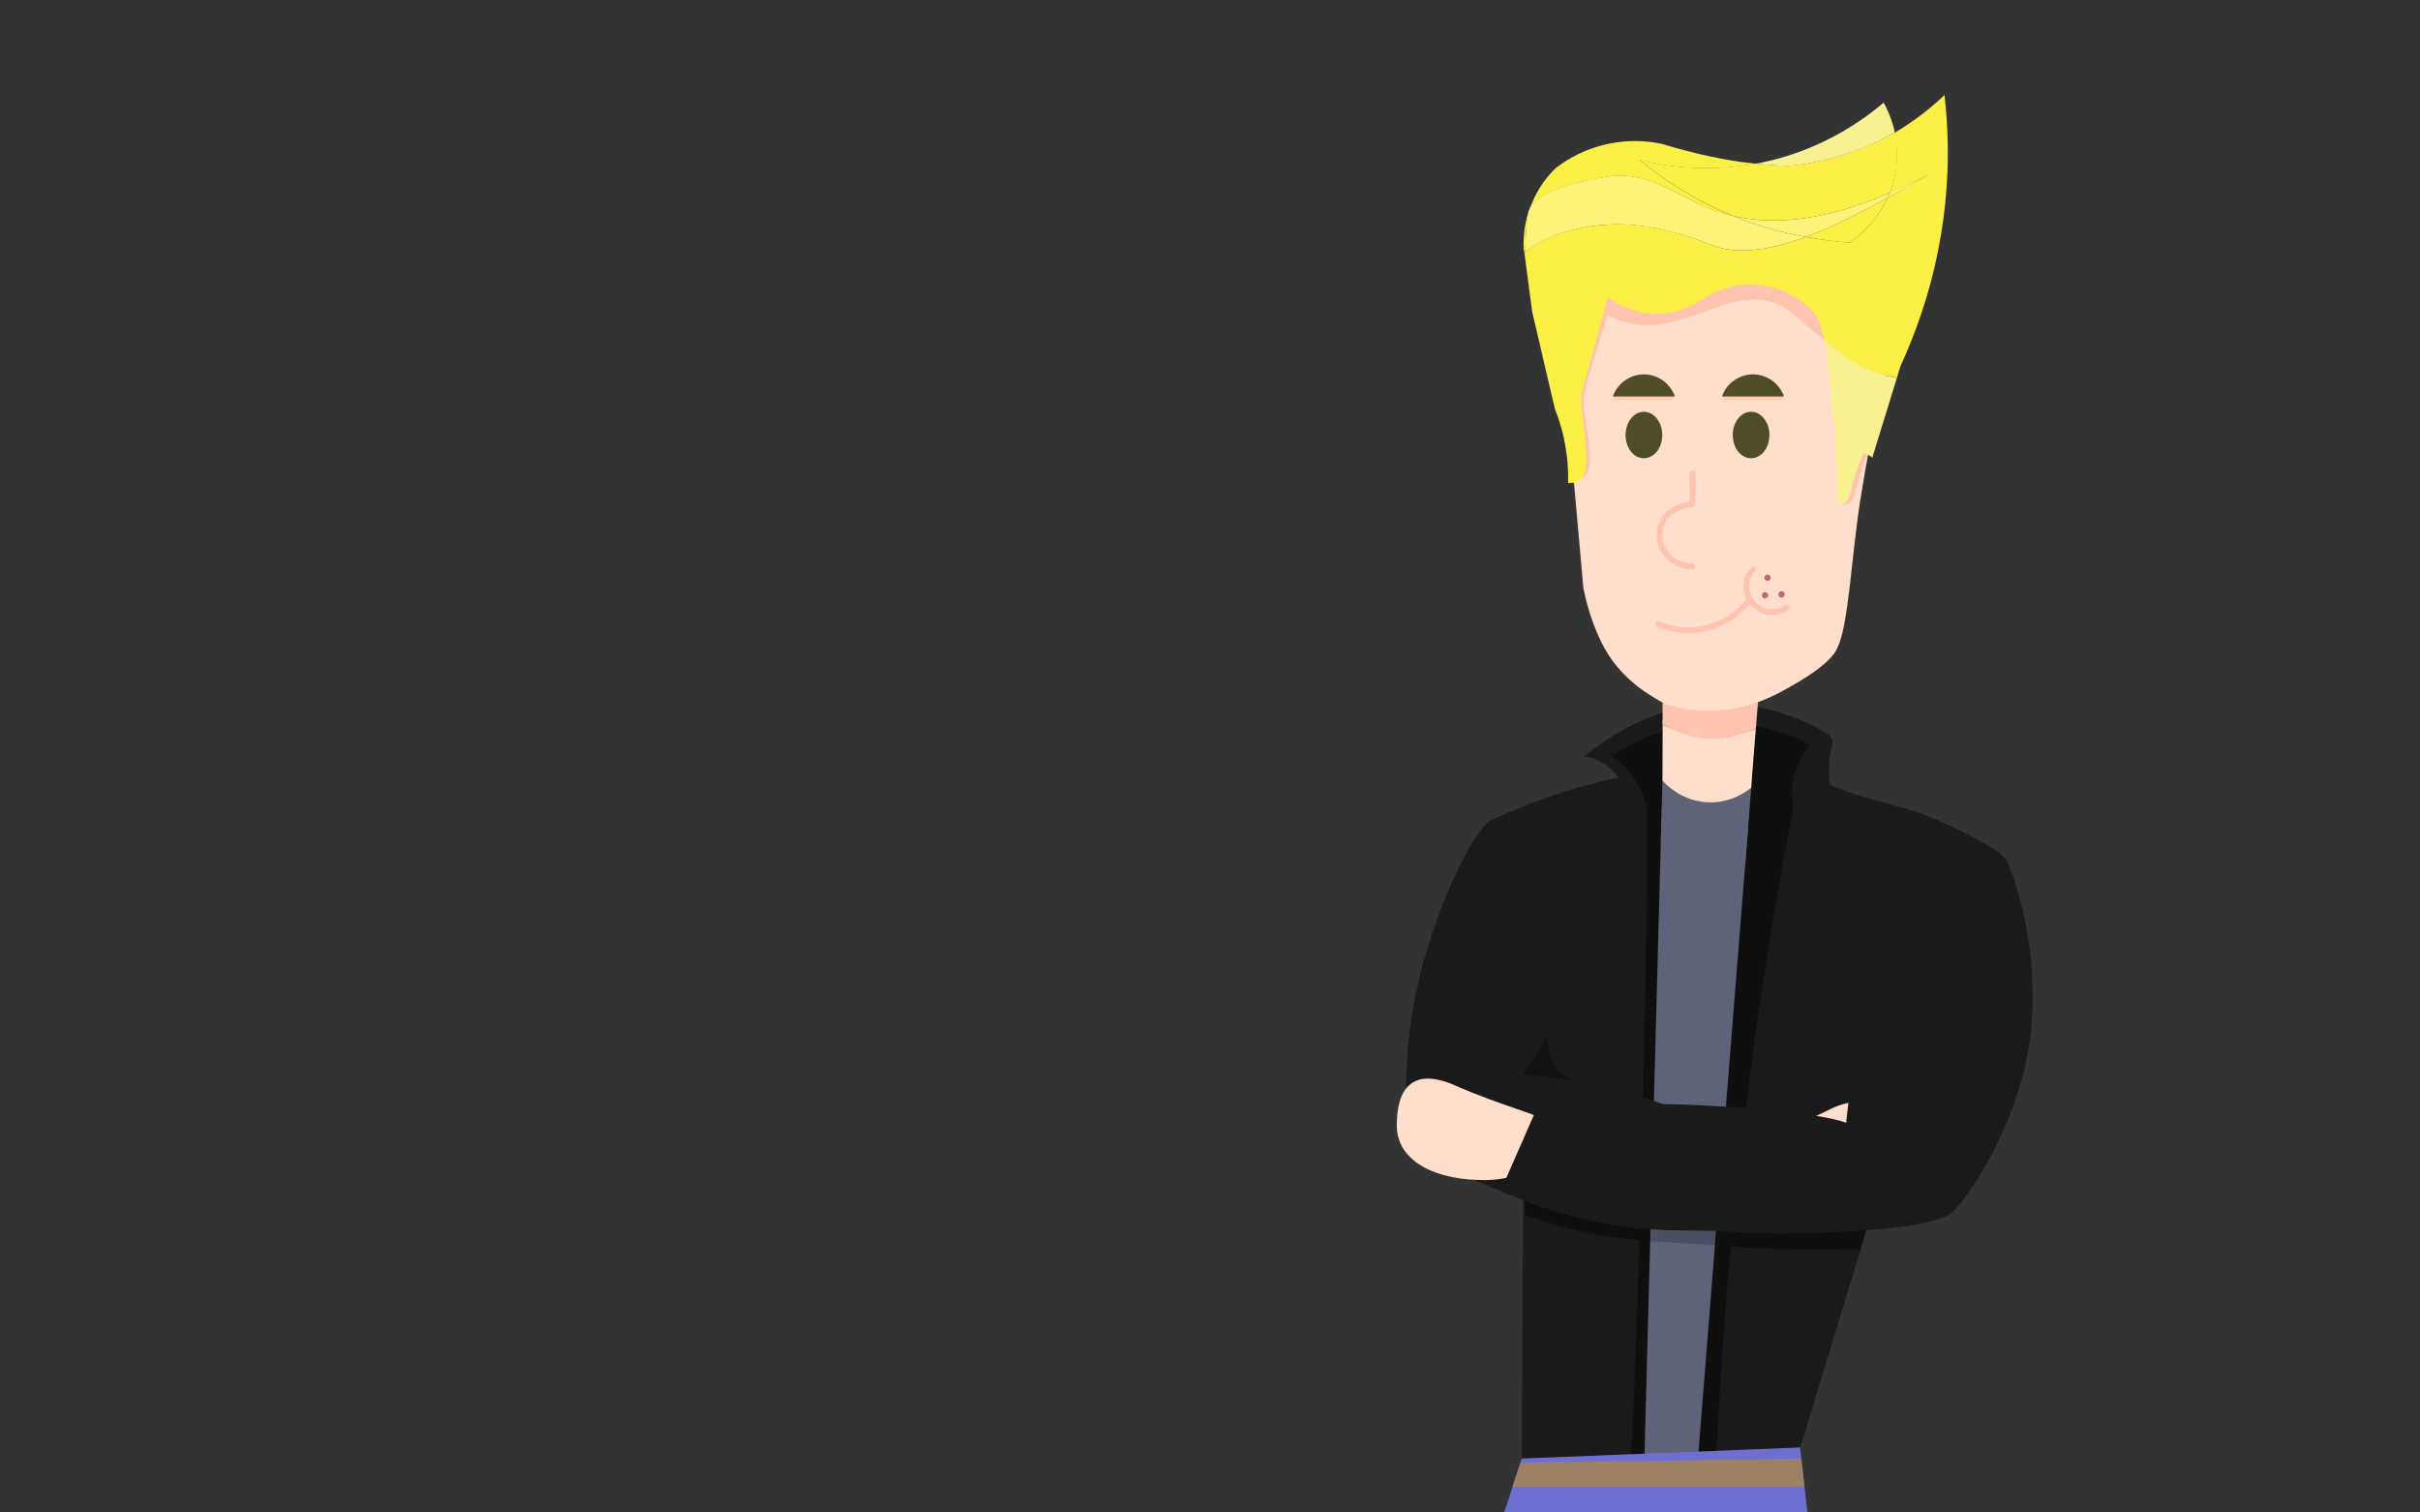 <?xml version="1.0" encoding="utf-8"?>
<!-- Generator: Adobe Illustrator 22.0.1, SVG Export Plug-In . SVG Version: 6.00 Build 0)  -->
<svg version="1.1" id="Layer_3" xmlns="http://www.w3.org/2000/svg" xmlns:xlink="http://www.w3.org/1999/xlink" x="0px" y="0px"
	 viewBox="0 0 1280 800" style="enable-background:new 0 0 1280 800;" xml:space="preserve">
<rect x="0" y="0" width="1280" height="800" fill="#333333" stroke="none"/>
<style type="text/css">
	.st0{fill:#1A1A1A;}
	.st1{fill:none;}
	.st2{fill:#0F0F0F;}
	.st3{fill:#5F6378;}
	.st4{fill:#121212;}
	.st5{fill:#FFDFCC;}
	.st6{fill:none;stroke:#FFFFFF;stroke-miterlimit:10;}
	.st7{fill:#4C5062;}
	.st8{fill:#6F6FD1;}
	.st9{fill:#9E8062;}
	.st10{fill:#FFC4AE;}
	.st11{fill:#FFCCAD;}
	.st12{fill:#4F4D26;}
	.st13{fill:#C16A6D;}
	.st14{fill:#FCF047;}
	.st15{fill:#F8F192;}
	.st16{fill:#FCF379;}
</style>
<g>
	<polyline class="st0" points="952.13,765.86 1041.4,473 905.4,407.3 806.6,436.3 804.9,771.5 	"/>
	<polyline class="st1" points="952.1,767.2 1041.4,473 905.4,407.3 806.6,436.3 804.9,771.5 	"/>
	<path class="st2" d="M871.3,430.1c-0.3,55.4-1.3,111.979-2.7,169.179c-1.4,60.2-3.5,119.896-6,178.096
		c15,0,30-0.396,45-0.396c2.4-56.7,7-117.5,14.7-181.7c6.9-57.9,15.6-112.4,25.3-163.3C922.2,431.379,896.8,430.7,871.3,430.1z"
		/>
	<path class="st3" d="M926.3,416.6l-29,365h-27.8l9.8-369c1.7,1.9,9.1,10,21.7,11.4C914.8,425.7,924.5,418.1,926.3,416.6z"/>
	<path class="st4" d="M822.9,522.9c-2,6.6-9.3,24.1-0.2,41.4c1.9,3.5,6.8,4.8,9,7.3c-13.6-0.9-27.1-1.7-40.7-2.6l24.1-45.5
		L822.9,522.9z"/>
	<path class="st0" d="M822.7,517.3c0.5,5.6,0.7,15.7-3.3,27.3c-4,11.7-10.4,19.6-14.3,23.7c12.9,0.9,27.1,2.9,42.3,6.3
		c40.6,9.3,72.2,26,94,40.3c-1.8,17.2-2.1,20.2-3.9,37.5c-31.8-3.6-72.3,3.3-115.1-11.5c-29.5-10.2-55.1-21.9-76.7-33.3
		c-2.8-22.3-4.4-59.6,8.3-102.7c9.2-31,22.6-60.1,33.7-70.7c9.7-4.5,20.5-8.9,32.4-13c17.1-5.8,33.1-9.7,47.3-12.3"/>
	<path class="st5" d="M738.8,595.2c0-19.3,8.1-31.3,31.5-20.8c23.3,10.3,43.7,15,52.5,20.6c16.3,10.4-12,29.2-37.6,29.2
		C759.5,624.2,738.8,614.5,738.8,595.2z"/>
	<path class="st5" d="M995.4,607.8c0-19.3-7.2-31.3-28-20.8c-20.7,10.3-38.8,15-46.6,20.6c-14.5,10.4,10.6,29.2,33.4,29.2
		S995.4,627.1,995.4,607.8z"/>
	<path class="st0" d="M861.8,425.5c-0.3-2.7-1.5-9.5-6.9-15.8c-6.3-7.4-14.4-9.3-16.9-9.8c13.8-10.9,35.9-25.6,65.3-27.5
		c31.6-2,54.7,10.5,63,15.5c11.4,8.1-12.8,19.7-21.4,29.5c-8.7,9.8,55.6,44.6,82.2,54.5c-11,11.8-28.8,33.9-39.4,66.7
		c-7.8,24.2-10,43.2-11.2,55.3c-13.2-4.9-50.9-8.4-87.1-9.7c-30.4-1.1-56.9,1.7-78,5.4c-4.9,11.2-9.9,22.5-14.8,33.7
		c40,16.1,101.3,33.7,175.2,28.5c21.2-1.5,43-2.5,58-8.7c6.7-2.5,33.7-40.5,42.3-83.8c10.1-50.7-7.6-100.3-11.7-105.5
		c-3.1-4.7-27.9-17.3-44.9-23.8c-16.4-5.2-34.6-8.8-50.9-16.2"/>
	<path class="st6" d="M962,419.4"/>
	<path class="st0" d="M969.2,393.3c-1.2,4.3-3,12.7-1,23c1.7,8.4,5.2,14.6,7.6,18.1c-16.1-2.1-32.1-4.1-48.2-6.2l5.3-25.4
		L969.2,393.3z"/>
	<path class="st2" d="M852.5,400c7.7-5.3,24.7-15.3,48.7-17.3c27.2-2.4,47.8,6.9,56.1,11.2c-2.7,3.4-6.4,9-8.3,16.5
		c-2.9,11.2,0.7,17-1.2,21.4c-2.9,6.7-19.2,10.4-76.5-1.7c-0.4-3.6-1.6-10.4-6.1-17.5C860.7,405.8,855.5,401.9,852.5,400z"/>
	<polygon class="st3" points="878.866,429.294 879.3,412.8 926.7,411.3 924.994,432.733 	"/>
	<path class="st7" d="M872.8,656.5l34.2,2.2l0.6-7.5c-4.7,0-9.5,0-14.4-0.1c-6.9-0.1-13.7-0.4-20.2-0.7
		C873,651,872.8,655.9,872.8,656.5z"/>
	<path class="st2" d="M872.8,656.5l0.2-6.1c-10.5-0.9-22.5-2.7-35.5-5.7c-11.7-2.7-22.1-6.1-31.2-9.5c0,2.4,0,4.9,0,7.3
		c8.7,3.1,18.6,6.2,29.7,8.7C849.6,654.2,862,655.8,872.8,656.5z"/>
	<path class="st2" d="M907,658.7c13.4,1.2,27.7,2,42.8,2.3c11.9,0.2,23.4,0.1,34.2-0.4c1-3.3,2-6.7,3-10c-11.5,1-23.7,1.6-36.7,1.8
		c-15.2,0.2-29.5-0.3-42.7-1.2C907.4,653.7,907.2,656.2,907,658.7z"/>
	<path class="st3" d="M878.9,428l-0.453,16.726c2.1,2.7,8.953,10.174,20.953,13.674c11.1,3.2,20.366,0.105,23.666-1.095
		c0.7-8.4,1.334-17.506,2.034-25.905L878.9,428z"/>
	<polyline class="st8" points="795.6,800 804.9,771.5 952.1,765.6 956,800 	"/>
	<polygon class="st9" points="804.181,773.705 952.7,771.5 954.4,786.4 800.005,786.5 	"/>
	<path class="st10" d="M931.8,347.3c-1,12.7-2,25.4-3.1,38.1l-49.3-2.2l-0.2-37c3,2.5,11.4,8.7,23.8,9.6
		C918.3,357,929.1,349.4,931.8,347.3z"/>
	<path class="st5" d="M928.7,385.4c-0.8,10.4-1.7,20.9-2.5,31.3c-1.9,1.5-10.8,8.6-23.9,7.6c-13.5-1-21.5-9.8-23-11.5l0.1-29.6
		c4.5,2.4,15.2,6.5,23.5,6.7C914.8,390.2,923.9,387.4,928.7,385.4z"/>
	<path class="st10" d="M879.386,380.612l49.555,1.987c-0.005,0.056-0.241,2.801-0.241,2.801
		c-4.733,2.023-13.836,6.075-25.637,5.381c-10.825-0.695-19.142-5.167-23.663-7.581
		C879.4,383.2,879.386,380.654,879.386,380.612z"/>
	<path class="st5" d="M1008.9,150c-9.6,34.4-18.4,72.9-25,114.9c-4.4,27.7-6.2,66.3-12,77.5c-2.4,6.8-14.7,15.7-32.2,24.7
		c-29.2,15-56,7.2-61.7,3.8c-9.5-5.7-24-14.4-32.9-35.3c-3.8-8.8-6.1-17.1-7.6-24.4c-5.5-62.2-11.1-124.3-16.6-186.5L1008.9,150z"/>
	<path class="st10" d="M842.1,160c8.6,9.5,22,13.1,34.5,11.7c14.1-1.5,26.5-8.2,40-11.8c11.6-3.1,23.3-1.4,32.6,6.7
		c10.5,9,19.8,19.3,34.7,19.3c12.9,0,12.9-20,0-20c-4.8,0-8.7-2.8-12.2-5.8c-4.8-4.2-9.2-8.8-14.4-12.5
		c-10.4-7.3-23.6-10.4-36.2-8.8c-12.8,1.6-24.2,7.4-36.5,11c-9.6,2.8-21,4.2-28.3-3.9C847.6,136.3,833.5,150.5,842.1,160z"/>
	<path class="st10" d="M974.3,266.8c4.3,0.3,6.2-2.6,7.1-6.4c1.7-7.5,3.6-14.5,7-21.5c0.9-1.7-1.7-3.2-2.6-1.5c-2,4-3.7,8.1-5,12.3
		c-1,3.2-1.6,14.4-6.5,14.1C972.3,263.7,972.3,266.7,974.3,266.8z"/>
	<path class="st10" d="M834.7,254.2c5.3-1.8,6.2-6.9,6.3-12c0.1-8.9-2.5-17.5-3-26.3c-0.5-9.2,2.4-17.5,5.1-26.1
		c2.8-9.1,5.7-18.2,8.5-27.3c0.6-1.8-2.3-2.6-2.9-0.8c-2.4,7.5-4.7,15.1-7.1,22.6c-2.3,7.3-5.1,14.7-6.3,22.3
		c-1,6.3-0.3,12.6,0.6,18.8c0.8,5.5,5.7,23.2-2.2,25.9C832,252,832.8,254.9,834.7,254.2z"/>
	<path class="st11" d="M912.7,211.6c9.6,0,19.3,0,28.9,0c1.9,0,1.9-3,0-3c-9.6,0-19.3,0-28.9,0C910.8,208.6,910.8,211.6,912.7,211.6
		z"/>
	<path class="st11" d="M855,211.6c9.6,0,19.3,0,28.9,0c1.9,0,1.9-3,0-3c-9.6,0-19.3,0-28.9,0C853.1,208.6,853.1,211.6,855,211.6z"/>
	<path class="st12" d="M926.2,217.8c5.4,0,9.7,5.5,9.7,12.3s-4.3,12.3-9.7,12.3s-9.7-5.5-9.7-12.3S920.8,217.8,926.2,217.8z"/>
	<path class="st12" d="M869.5,217.8c5.4,0,9.7,5.5,9.7,12.3s-4.3,12.3-9.7,12.3s-9.7-5.5-9.7-12.3S864.1,217.8,869.5,217.8z"/>
	<path class="st12" d="M910.8,209.7c2.4-7,9.1-11.7,16.5-11.7c7.3,0.1,13.8,4.7,16.3,11.7"/>
	<path class="st12" d="M853.1,209.7c2.4-7,9.1-11.7,16.5-11.7c7.3,0.1,13.8,4.7,16.3,11.7"/>
	<path class="st10" d="M876.6,331.6c17.7,7.2,37.5,2.1,49.5-12.8c1.2-1.5-0.9-3.6-2.1-2.1c-11.4,14.1-29.8,18.8-46.6,12
		C875.6,327.9,874.8,330.8,876.6,331.6z"/>
	<path class="st10" d="M893.8,250.2c0,5.5,0,11.1,0,16.6c0.5-0.5,1-1,1.5-1.5c-10.1,0-19.1,7.5-19.1,18c0.1,10.4,9.1,17.9,19.1,17.8
		c1.9,0,1.9-3,0-3c-8.4,0-16-6.1-16.1-14.8c-0.1-8.9,7.7-15,16.1-15c0.8,0,1.5-0.7,1.5-1.5c0-5.5,0-11.1,0-16.6
		C896.8,248.3,893.8,248.3,893.8,250.2z"/>
	<path class="st10" d="M949.2,310.3c-0.3,6.5-5.2,12-12,12c-6.5,0-12-5.5-12-12C925.2,294.7,948.5,294.9,949.2,310.3
		c0.1,1.9,3.1,1.9,3,0c-0.4-8.2-6.5-15-15-15c-8.1,0-15.1,6.9-15,15c0,8.2,6.8,15,15,15c8.5,0,14.6-6.9,15-15
		C952.3,308.4,949.3,308.4,949.2,310.3z"/>
	<polygon class="st5" points="918.1,289.2 953.2,328.7 961.1,284.4 	"/>
	<path class="st13" d="M934.9,303.9c0.9,0,1.7,0.8,1.7,1.7s-0.8,1.7-1.7,1.7s-1.7-0.8-1.7-1.7S934,303.9,934.9,303.9z"/>
	<path class="st13" d="M942.3,312.7c0.9,0,1.7,0.8,1.7,1.7s-0.8,1.7-1.7,1.7s-1.7-0.8-1.7-1.7S941.4,312.7,942.3,312.7z"/>
	<path class="st13" d="M933.6,313.2c0.9,0,1.7,0.8,1.7,1.7s-0.8,1.7-1.7,1.7s-1.7-0.8-1.7-1.7S932.7,313.2,933.6,313.2z"/>
	<path class="st14" d="M1028.5,50.3c1.4,12.5,2.2,26.6,1.5,42c-1.9,42.8-13.8,77.4-24.7,101.1c-0.7,2.2-1.4,4.4-2,6.6l-38.2-20.3
		c-1.3-5.6-3.2-10.2-4.9-13.6c-2.2-2.5-12.9-14.1-30.8-15.5c-14.5-1.1-25.1,5.2-28.5,7.4c-3,2.1-13.4,8.8-27.8,7.8
		c-11.6-0.8-19.6-6.2-22.7-8.6c-4.6,16.8-9.2,33.6-13.8,50.5c-1.9,12.4,8.7,46.5-3.8,47.6c-0.3,0-2.1,0.1-3.4,0.2
		c0.2-6.5-0.3-14.8-2.3-24.1c-1.3-5.8-3-10.9-4.7-15.2c-4-17.1-8-34.2-12-51.3l-4.1-31.2c9.3-7.6,22.2-12.8,40.1-14.6
		c23.4-2.5,46,5.3,59,10.5c12.5,4.9,28.2,3.6,49.7-4.3c8.8,1.6,16.7,2.6,23.4,3c2.5-1.7,13.4-9.6,19.9-23.7
		c7-3.9,14.2-7.9,22.1-12.6c-7.3,3.9-14.3,7.3-21,10.2c1.2-3,2.2-6.2,2.8-9.7c1.6-8.4,1-16-0.3-22.2
		C1013.9,63.2,1022.6,55.9,1028.5,50.3z"/>
	<path class="st15" d="M1003.3,199.9c-4.3,14.1-8.7,28.2-13,42.2c-1.9-1.5-3.3-2.3-4.5-2.2c-0.8,0-3.3,7.8-5.7,15.1
		c-0.3,1-1.3,8.3-3.9,10.7c-0.4,0.4-1.2,1.2-2.3,1c-1-0.1-1.7-0.9-1.9-1.2c-0.4-13.8-1-32.3-2.8-48.3c-0.9-8.5-1.8-17.1-2.8-25.6
		c0-3.3-0.4-7.4-1.4-12c3.7,3.9,9.6,9.3,18.3,13.8C991.2,197.4,998.3,199.1,1003.3,199.9z"/>
	<path class="st14" d="M965.1,179.6l38.2,20.3c-5-0.8-12.1-2.6-19.9-6.6C974.8,188.9,968.8,183.5,965.1,179.6z"/>
	<path class="st14" d="M1002.2,70c1.3,6.2,1.9,13.8,0.3,22.2c-0.7,3.5-1.7,6.7-2.8,9.7c-36.8,16-63.5,16.9-83,12.3
		c-22.3-9.1-38.8-20.8-49.5-29.6c11.4,2.8,34,6.9,61.3,1.9c6.1,0.7,11.8,1,17.2,1.2c10.5-0.9,25.6-3.4,42.5-10.8
		C993.3,74.8,997.9,72.4,1002.2,70z"/>
	<path class="st16" d="M999.7,101.9c6.7-2.9,13.5-6,20.8-9.9c-7.8,4.8-15.1,8.8-22.1,12.6C998.8,103.7,999.3,102.8,999.7,101.9z"/>
	<path class="st16" d="M999.7,101.9c-0.4,0.9-0.9,1.8-1.3,2.7c-16.7,9.3-30.9,16.2-43.3,20.7c-9.3-1.6-19.5-4.2-30.3-8
		c-2.8-1-5.5-2-8.1-3.1C936.1,118.8,962.8,117.9,999.7,101.9z"/>
	<path class="st15" d="M996.3,54.3c1.3,2.2,4.2,7.9,5.9,15.7c-4.3,2.5-8.9,4.8-13.9,7c-16.9,7.3-32,9.8-42.5,10.8
		c-5.3-0.2-11.1-0.6-17.2-1.2c5-0.9,10.1-2.1,15.4-3.7C968.9,75.3,986.4,62.7,996.3,54.3z"/>
	<path class="st14" d="M998.4,104.6c-6.5,14.1-17.4,22-19.9,23.7c-6.7-0.3-14.6-1.4-23.4-3C967.4,120.8,981.7,113.9,998.4,104.6z"/>
	<path class="st16" d="M924.8,117.3c10.8,3.8,21.1,6.4,30.3,8c-21.5,7.9-37.3,9.2-49.7,4.3c-13-5.1-35.6-12.9-59-10.5
		c-17.9,1.9-30.7,7.1-40.1,14.6c0.5-0.4,0.7-16.3,2.1-21.7c0-0.1,0,0,0,0c0.1-0.2,0.1-0.4,0.2-0.6c0-0.1,0-0.1,0.1-0.2
		c4.3-11.2,30.6-16,40.3-17.7c22.3-3.9,38.1,10.2,57.2,17.5c3.3,1.2,6.8,2.3,10.5,3.2C919.3,115.3,922,116.3,924.8,117.3z"/>
	<path class="st14" d="M915.3,84.8c4.6,0.8,9.1,1.3,13.3,1.8c-27.4,5-50,0.9-61.3-1.9c10.7,8.8,27.2,20.5,49.5,29.6
		c-3.8-0.9-7.3-2-10.5-3.2c-19.1-7.3-34.9-21.4-57.2-17.5c-9.7,1.7-36,6.5-40.3,17.8c0.3-0.9,0.6-1.9,1-2.8
		c3.9-10,9.7-16.5,13.2-19.8c5.2-4,15.8-10.9,30.8-13.3c10.8-1.8,19.8-0.6,25.6,0.7C889.5,79.3,901.6,82.5,915.3,84.8z"/>
	<path class="st16" d="M808.6,111.5c-0.1,0.2-0.1,0.4-0.2,0.6C808.5,111.9,808.5,111.7,808.6,111.5z"/>
	<path class="st14" d="M808.4,112.3c0-0.1-0.7,4.8-1.2,10.2c-0.1,1.1,0,1.1,0,2.4c0,3.1-0.3,5.4-0.5,6.3c-0.1,0.9-0.3,1.7-0.4,2.4
		c-0.1-0.6-0.3-1.2-0.4-1.8C805.8,127.6,805.8,120.5,808.4,112.3z"/>
</g>
</svg>
